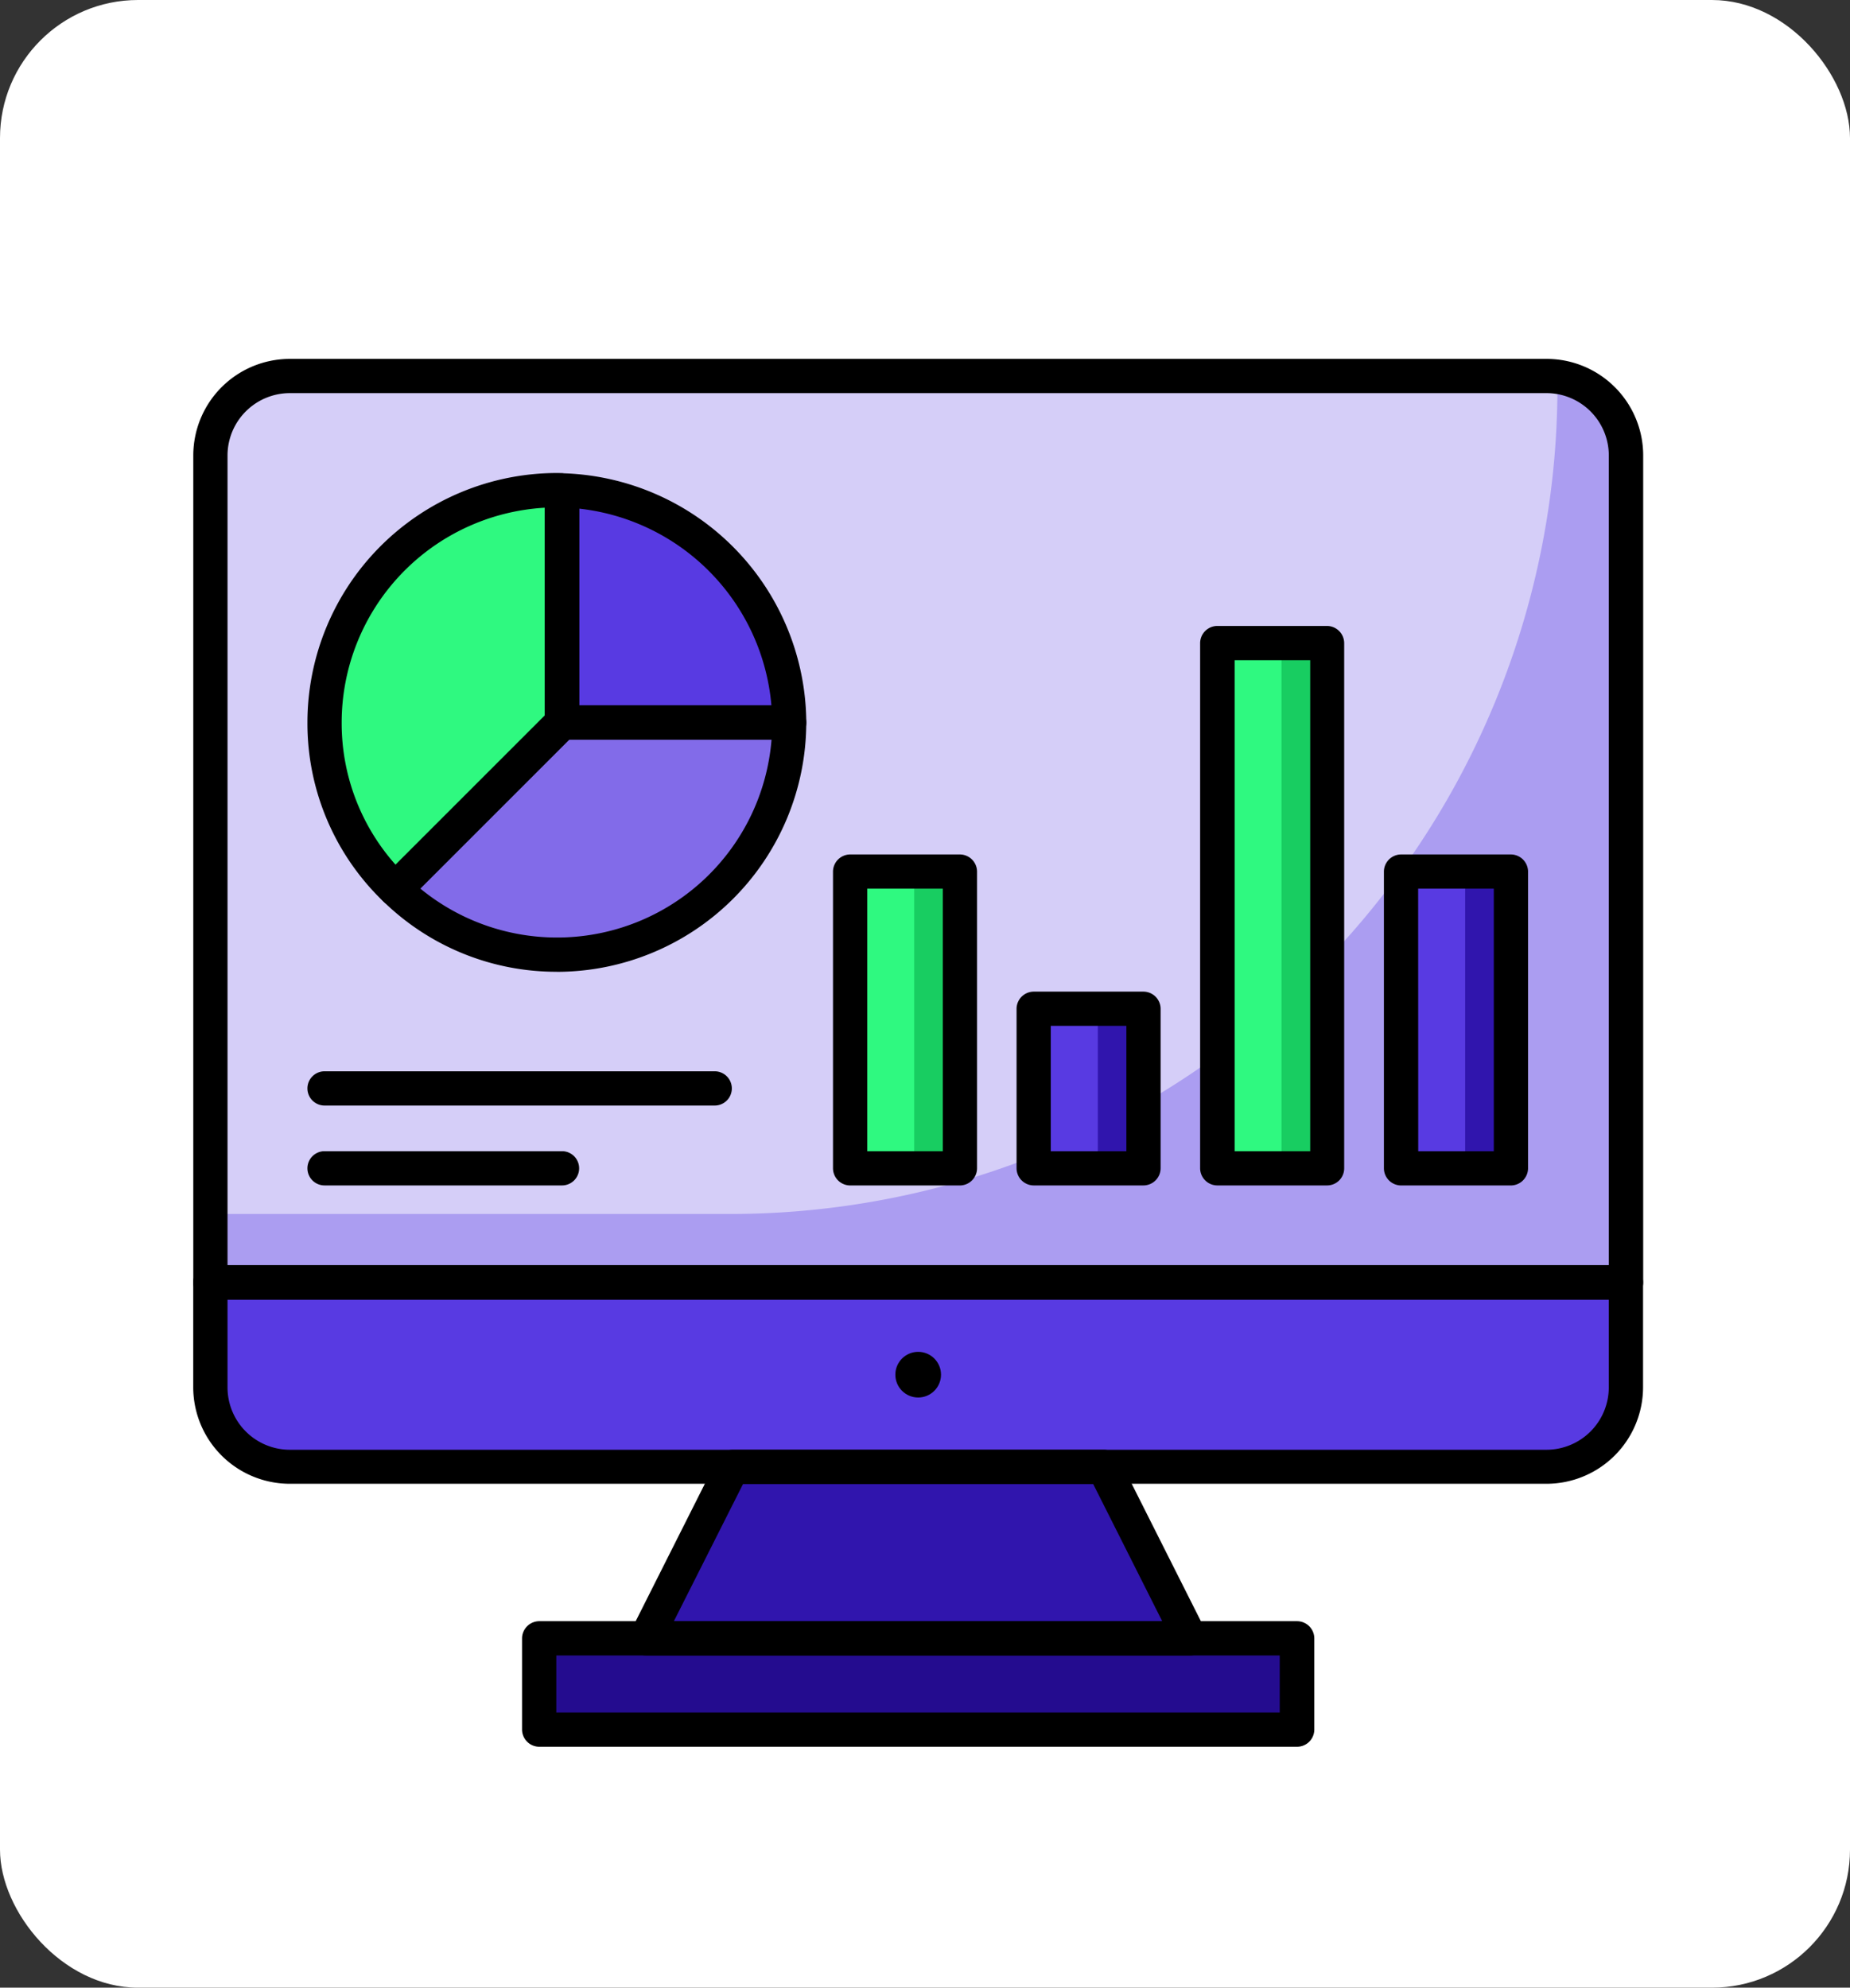 <svg xmlns="http://www.w3.org/2000/svg" width="67" height="72" viewBox="0 0 67 72"><rect x="0" y="0" width="67" height="72" fill="#333333" stroke="none"/><g transform="translate(3710 6961.678)"><g transform="translate(-4538.058 -15209.678)"><rect width="67" height="72" rx="5" transform="translate(828.058 8248)" fill="#fff"/><g transform="translate(833.808 8258.4)"><g transform="translate(1.87 3.22)"><g transform="translate(15.785 39.507)"><path d="M24.207,51.13H37.66l3.125,6.218H21.09Z" transform="translate(-21.09 -51.13)" fill="#3015ad"/></g><g transform="translate(11.907 45.725)"><path d="M16.4,58.65H43.843v3.307H16.4Z" transform="translate(-16.4 -58.65)" fill="#240c8f"/></g><path d="M50.387,3.35H4.877A2.88,2.88,0,0,0,2,6.227V36.184H53.265V6.227A2.88,2.88,0,0,0,50.387,3.35Z" transform="translate(-2 -3.35)" fill="#d5cef8"/><g transform="translate(0 0.033)"><path d="M50.743,3.39a2.722,2.722,0,0,1,.041.364A29.956,29.956,0,0,1,20.827,33.711H2v2.481H53.265V6.234A2.875,2.875,0,0,0,50.743,3.39Z" transform="translate(-2 -3.39)" fill="#ab9df1"/></g><g transform="translate(0 32.834)"><path d="M2,43.06v3.8a2.88,2.88,0,0,0,2.877,2.877h45.51a2.88,2.88,0,0,0,2.877-2.877v-3.8Z" transform="translate(-2 -43.06)" fill="#583ae2"/></g><g transform="translate(36.472 9.674)"><path d="M46.11,15.05h3.977V34.076H46.11Z" transform="translate(-46.11 -15.05)" fill="#2ff980"/></g><g transform="translate(23.168 17.948)"><path d="M0,0H3.977V10.749H0Z" transform="translate(3.977 10.749) rotate(180)" fill="#2ff980"/></g><g transform="translate(43.12 17.951)"><path d="M54.15,25.06h3.977V35.809H54.15Z" transform="translate(-54.15 -25.06)" fill="#583ae2"/></g><g transform="translate(45.442 17.948)"><path d="M0,0H1.654V10.749H0Z" transform="translate(1.654 10.749) rotate(180)" fill="#3015ad"/></g><g transform="translate(29.82 22.922)"><path d="M0,0H3.977V5.78H0Z" transform="translate(3.977 5.78) rotate(180)" fill="#583ae2"/></g><g transform="translate(4.134 4.134)"><path d="M15.6,8.358c-.066,0-.124-.008-.19-.008A8.409,8.409,0,0,0,9.563,22.8L15.6,16.767Z" transform="translate(-7 -8.35)" fill="#2ff980"/></g><g transform="translate(6.697 12.543)"><path d="M10.1,24.564A8.414,8.414,0,0,0,24.371,18.52H16.136Z" transform="translate(-10.1 -18.52)" fill="#826be9"/></g><g transform="translate(12.733 4.143)"><path d="M17.4,8.36v8.409h8.227A8.406,8.406,0,0,0,17.4,8.36Z" transform="translate(-17.4 -8.36)" fill="#583ae2"/></g><g transform="translate(32.139 22.922)"><path d="M0,0H1.654V5.78H0Z" transform="translate(1.654 5.78) rotate(180)" fill="#3015ad"/></g><g transform="translate(38.791 9.673)"><path d="M0,0H1.654V19.026H0Z" transform="translate(1.654 19.026) rotate(180)" fill="#18cd61"/></g><g transform="translate(25.488 17.948)"><path d="M0,0H1.654V10.749H0Z" transform="translate(1.654 10.749) rotate(180)" fill="#18cd61"/></g></g><g transform="translate(1.25 2.6)"><g transform="translate(15.782 39.515)"><path d="M40.655,57.84H20.96a.613.613,0,0,1-.529-.3.607.607,0,0,1-.025-.6l3.125-6.21a.628.628,0,0,1,.554-.339H37.538a.629.629,0,0,1,.554.339l3.125,6.21a.606.606,0,0,1-.025.6.646.646,0,0,1-.537.3ZM21.96,56.6H39.646l-2.5-4.969H24.465Z" transform="translate(-20.337 -50.39)"/></g><g transform="translate(11.907 45.725)"><path d="M43.722,62.448H16.27a.625.625,0,0,1-.62-.62V58.52a.625.625,0,0,1,.62-.62H43.722a.625.625,0,0,1,.62.62v3.307A.625.625,0,0,1,43.722,62.448ZM16.89,61.207h26.2V59.14H16.89Z" transform="translate(-15.65 -57.9)"/></g><g transform="translate(0)"><path d="M53.135,36.674H1.87a.625.625,0,0,1-.62-.62V6.1a3.5,3.5,0,0,1,3.5-3.5h45.51a3.5,3.5,0,0,1,3.5,3.5V36.054A.625.625,0,0,1,53.135,36.674ZM2.49,35.434H52.515V6.1A2.26,2.26,0,0,0,50.257,3.84H4.748A2.26,2.26,0,0,0,2.49,6.1Z" transform="translate(-1.25 -2.6)"/></g><g transform="translate(0 32.826)"><path d="M50.257,50.221H4.748a3.5,3.5,0,0,1-3.5-3.5v-3.8a.625.625,0,0,1,.62-.62H53.135a.625.625,0,0,1,.62.62v3.8A3.5,3.5,0,0,1,50.257,50.221ZM2.49,43.549v3.183a2.26,2.26,0,0,0,2.257,2.257h45.51a2.26,2.26,0,0,0,2.257-2.257V43.549Z" transform="translate(-1.25 -42.3)"/></g><g transform="translate(25.426 35.968)"><circle cx="0.827" cy="0.827" r="0.827"/></g><g transform="translate(23.168 9.674)"><g transform="translate(13.296)"><path d="M49.947,34.566H45.97a.625.625,0,0,1-.62-.62V14.92a.625.625,0,0,1,.62-.62h3.977a.625.625,0,0,1,.62.62V33.946A.619.619,0,0,1,49.947,34.566ZM46.6,33.326h2.737V15.54H46.6Z" transform="translate(-45.35 -14.3)"/></g><g transform="translate(0 8.277)"><path d="M33.867,36.3H29.89a.625.625,0,0,1-.62-.62V24.93a.625.625,0,0,1,.62-.62h3.977a.625.625,0,0,1,.62.62V35.679A.625.625,0,0,1,33.867,36.3Zm-3.357-1.24h2.737V25.55H30.51Z" transform="translate(-29.27 -24.31)"/></g><g transform="translate(19.952 8.277)"><path d="M58,36.3H54.02a.625.625,0,0,1-.62-.62V24.93a.625.625,0,0,1,.62-.62H58a.625.625,0,0,1,.62.62V35.679A.625.625,0,0,1,58,36.3Zm-3.357-1.24h2.737V25.55H54.64Z" transform="translate(-53.4 -24.31)"/></g><g transform="translate(6.648 13.246)"><path d="M41.907,37.34H37.93a.625.625,0,0,1-.62-.62V30.94a.625.625,0,0,1,.62-.62h3.977a.625.625,0,0,1,.62.62v5.78A.625.625,0,0,1,41.907,37.34ZM38.55,36.1h2.737V31.56H38.55Z" transform="translate(-37.31 -30.32)"/></g></g><g transform="translate(4.134 25.806)"><path d="M21,35.05H6.87a.62.62,0,0,1,0-1.24H21a.62.62,0,1,1,0,1.24Z" transform="translate(-6.25 -33.81)"/><g transform="translate(0 2.894)"><path d="M15.469,38.55H6.87a.62.62,0,0,1,0-1.24h8.6a.62.62,0,1,1,0,1.24Z" transform="translate(-6.25 -37.31)"/></g></g><g transform="translate(4.134 4.134)"><path d="M9.433,23.294A.607.607,0,0,1,9,23.12,8.941,8.941,0,0,1,6.25,16.637,9.044,9.044,0,0,1,15.287,7.6a.8.8,0,0,1,.141.008.676.676,0,0,1,.67.62v8.409a.62.62,0,0,1-.182.438L9.88,23.112A.646.646,0,0,1,9.433,23.294ZM14.849,8.857A7.8,7.8,0,0,0,7.49,16.637a7.7,7.7,0,0,0,1.951,5.151l5.408-5.408Z" transform="translate(-6.25 -7.6)"/></g><g transform="translate(6.697 12.552)"><path d="M15.824,27.429A8.974,8.974,0,0,1,9.54,24.883a.628.628,0,0,1-.19-.438A.654.654,0,0,1,9.532,24l6.036-6.036a.62.62,0,0,1,.438-.182h8.227a.625.625,0,0,1,.62.62,9.041,9.041,0,0,1-9.029,9.029Zm-4.953-3.018a7.795,7.795,0,0,0,12.725-5.4H16.271Z" transform="translate(-9.35 -17.78)"/></g><g transform="translate(12.733 4.142)"><path d="M25.5,17.259H17.27a.625.625,0,0,1-.62-.62V8.23a.621.621,0,0,1,.637-.62,9.083,9.083,0,0,1,8.831,9.029.619.619,0,0,1-.62.62Zm-7.607-1.24h6.962A7.852,7.852,0,0,0,17.89,8.891Z" transform="translate(-16.65 -7.609)"/></g></g></g></g></g></svg>